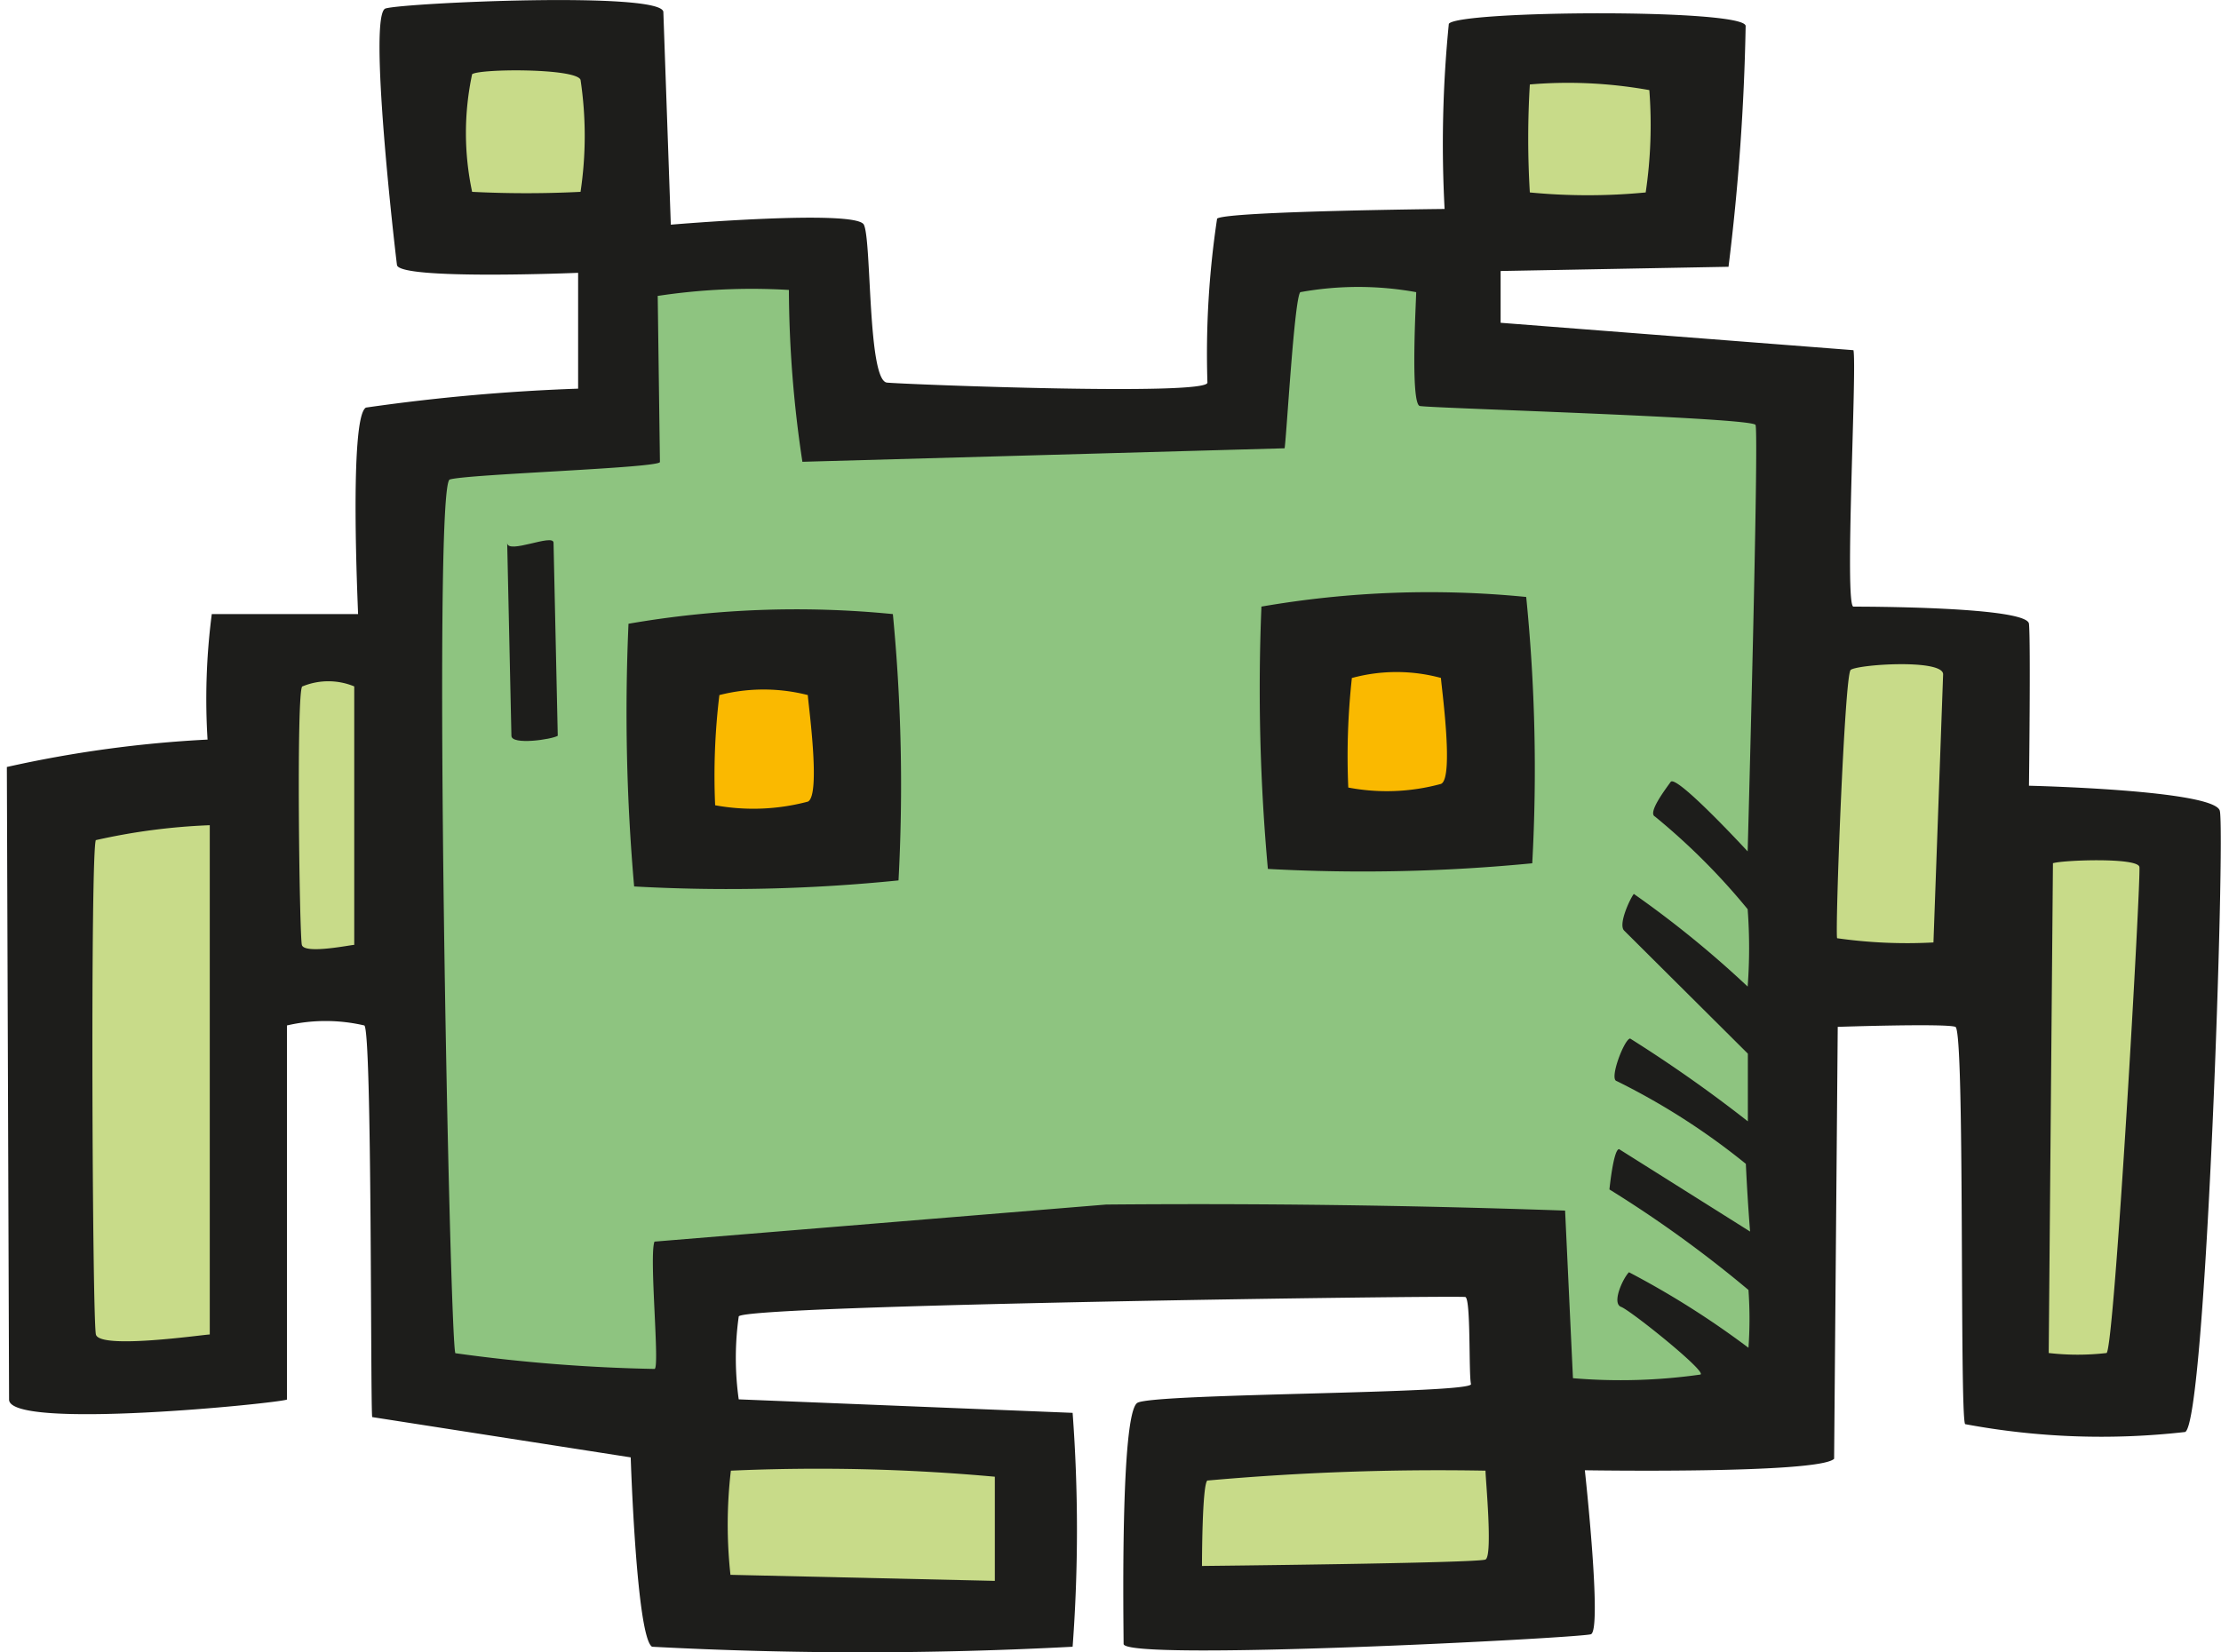 <svg xmlns="http://www.w3.org/2000/svg" width="137.771" height="102.516" viewBox="0 0 11.022 8.201" xmlns:v="https://vecta.io/nano"><path d="M1.03 3.671a3.278 3.278 0 0 1 .021-.623h.726c0-.021-.046-.977.039-1.025a9.766 9.766 0 0 1 1.053-.094v-.575s-.889.037-.899-.039S1.825.07 1.913.042 3.292-.045 3.292.06l.037 1.055s.919-.078.958 0 .018.775.115.784 1.59.067 1.59 0a4.503 4.503 0 0 1 .048-.814c.046-.037 1.129-.048 1.129-.048A6.024 6.024 0 0 1 7.19.118C7.236.051 8.663.042 8.663.129a11.361 11.361 0 0 1-.085 1.195l-1.131.021v.257l1.751.136c.018.087-.046 1.273 0 1.273s.862 0 .871.085 0 .804 0 .804.919.021.947.124-.067 3.036-.172 3.084a3.677 3.677 0 0 1-1.092-.039c-.028-.057 0-1.954-.048-1.972s-.584 0-.584 0l-.018 2.144c-.076.076-1.237.057-1.237.057s.087.795.03.814-2.319.136-2.319.048-.018-1.149.069-1.197S7.312 6.919 7.3 6.87s0-.423-.028-.432-3.606.039-3.606.097a1.476 1.476 0 0 0 0 .411l1.657.067a7.826 7.826 0 0 1 0 1.161 19.75 19.75 0 0 1-2.087 0c-.078-.048-.106-.94-.106-.94l-1.283-.2c-.009-.067 0-1.917-.039-1.944a.848.848 0 0 0-.384 0v1.857c-.039.018-1.379.154-1.379 0l-.011-3.14a5.93 5.93 0 0 1 .995-.136z" fill="#1d1d1b"/><path d="M.476 4.17a3.1 3.1 0 0 1 .565-.074v2.528c-.028 0-.547.076-.565 0s-.028-2.406 0-2.455zm1.025-.763c.082-.034.175-.034.257 0V4.69c-.018 0-.248.048-.26 0S1.47 3.433 1.5 3.407zM2.343.368c.041-.028.517-.03.538.028a1.87 1.87 0 0 1 0 .556c-.179.009-.359.009-.538 0a1.4 1.4 0 0 1 0-.584zm5.249.051c.198-.017.397-.007.593.028a2.28 2.28 0 0 1-.018.508 2.99 2.99 0 0 1-.575 0 4.46 4.46 0 0 1 0-.536z" fill="#c8db89"/><path d="M3.262 1.469a3.107 3.107 0 0 1 .653-.03 5.808 5.808 0 0 0 .067.853l2.393-.067c.009-.048.048-.747.078-.775a1.609 1.609 0 0 1 .575 0c0 .037-.03.554.018.565s1.648.057 1.666.094-.039 2.117-.039 2.117-.354-.384-.382-.345-.115.154-.078.172a3.266 3.266 0 0 1 .46.46 2.563 2.563 0 0 1 0 .384 5.096 5.096 0 0 0-.565-.46c-.021.028-.078.152-.048.182l.614.611v.336a6.879 6.879 0 0 0-.584-.411c-.028 0-.106.202-.067.211a3.42 3.42 0 0 1 .641.411 10.48 10.48 0 0 0 .021.336l-.65-.409c-.028 0-.048.2-.048.2a5.93 5.93 0 0 1 .69.499 2.025 2.025 0 0 1 0 .287 4.316 4.316 0 0 0-.593-.375c-.03.03-.087.154-.039.172s.432.326.393.336a2.818 2.818 0 0 1-.632.018l-.039-.832a52.24 52.24 0 0 0-2.278-.03l-2.241.184c-.028.069.028.632 0 .632a8.274 8.274 0 0 1-.988-.078c-.028-.037-.115-4.31-.028-4.337s1.043-.057 1.043-.087l-.011-.825z" fill="#8ec480"/><path d="M3.119 3.096a4.873 4.873 0 0 1 1.312-.048 8.856 8.856 0 0 1 .028 1.322 8.396 8.396 0 0 1-1.312.03 9.902 9.902 0 0 1-.028-1.303z" fill="#1d1d1b"/><path d="M3.57 3.45a.887.887 0 0 1 .439 0c0 .03.067.499 0 .529a1.055 1.055 0 0 1-.46.018 3.323 3.323 0 0 1 .021-.547z" fill="#fab900"/><path d="M6.259 3.011a4.88 4.88 0 0 1 1.315-.048 8.568 8.568 0 0 1 .03 1.322 8.688 8.688 0 0 1-1.312.028 9.883 9.883 0 0 1-.032-1.301z" fill="#1d1d1b"/><path d="M6.71 3.365a.844.844 0 0 1 .441 0c0 .028.067.499 0 .526a1.02 1.02 0 0 1-.46.018 3.572 3.572 0 0 1 .018-.545z" fill="#fab900"/><path d="M2.517 2.694c0 .06.23-.048.23 0l.021.958c-.028.018-.23.048-.23 0l-.021-.958z" fill="#1d1d1b"/><path d="M9.183 3.326c.028-.028.46-.057.46.021l-.048 1.331a2.459 2.459 0 0 1-.478-.021c-.011-.028.037-1.31.067-1.331zm1.004.959c.046-.016.421-.03.43.018s-.124 2.395-.163 2.413a1.253 1.253 0 0 1-.287 0l.021-2.432zM3.627 7.3a9.715 9.715 0 0 1 1.31.03v.517l-1.312-.03a2.298 2.298 0 0 1 .002-.517zm2.365.049a12.885 12.885 0 0 1 1.38-.049c0 .039.037.423 0 .441s-1.407.032-1.407.032 0-.416.028-.425z" fill="#c8db89"/></svg>